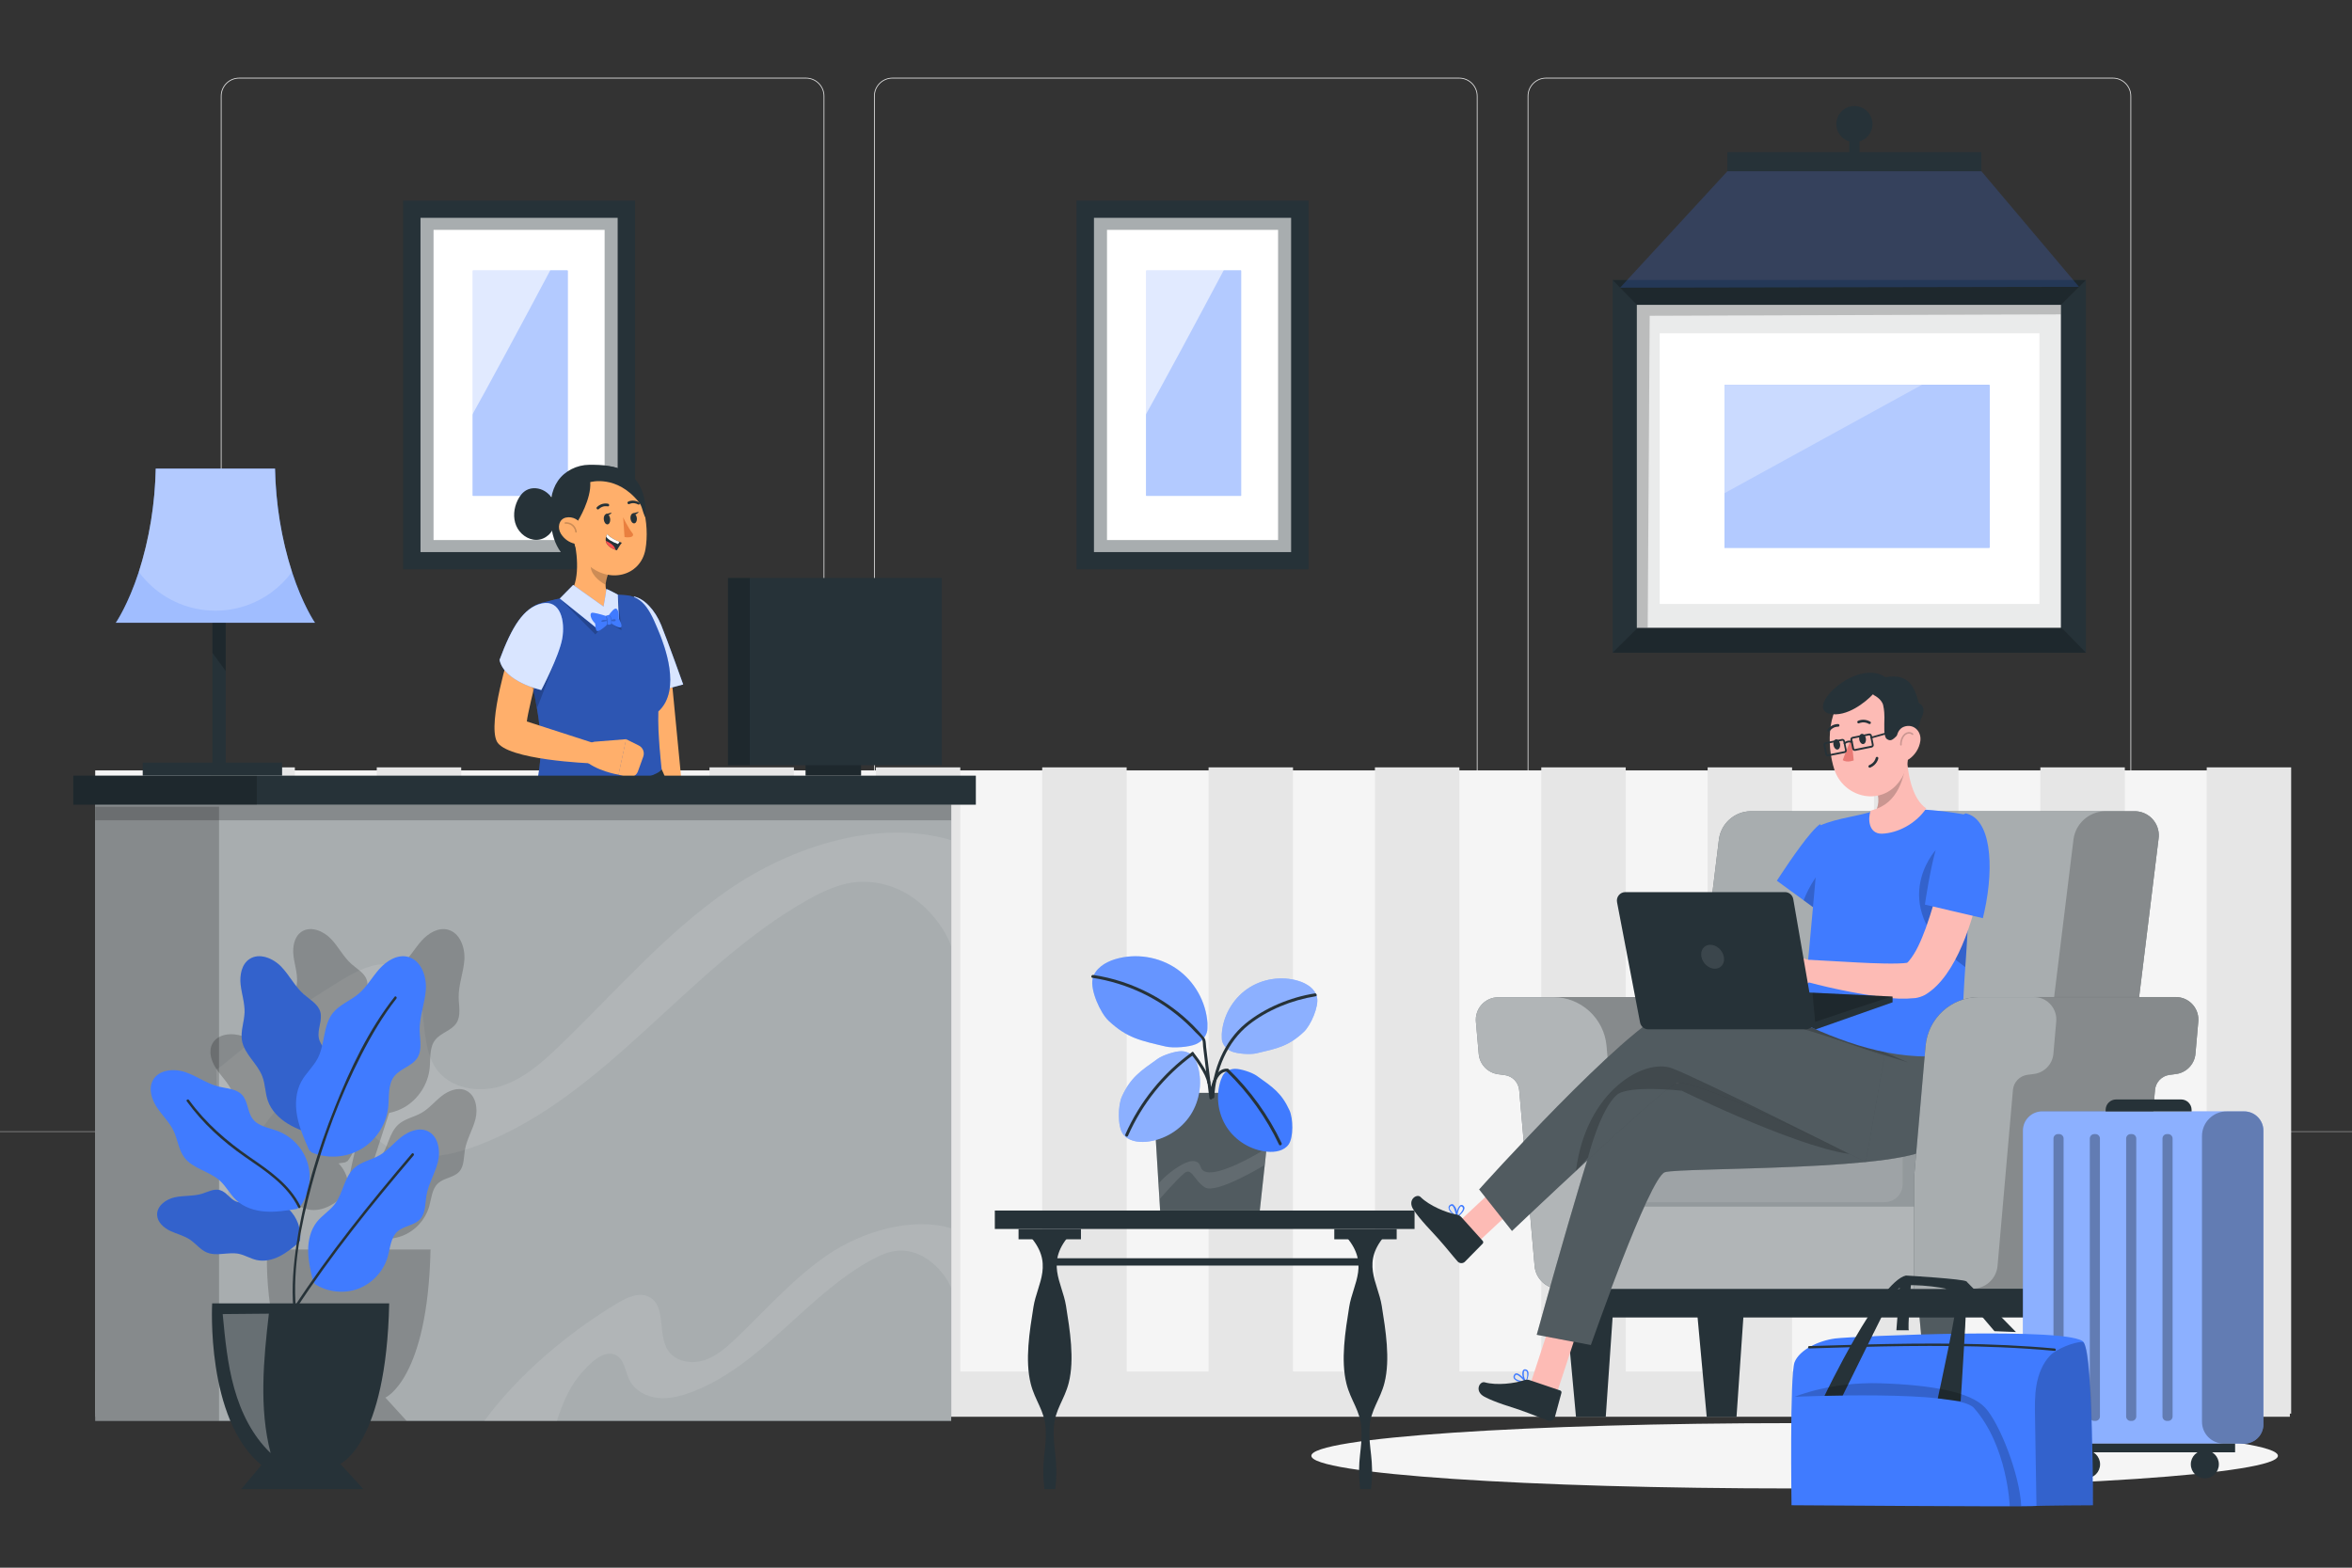 <?xml version="1.0" encoding="utf-8"?>
<!-- Generator: Adobe Illustrator 27.5.0, SVG Export Plug-In . SVG Version: 6.00 Build 0)  -->
<svg version="1.1" xmlns="http://www.w3.org/2000/svg" xmlns:xlink="http://www.w3.org/1999/xlink" x="0px" y="0px"
	 viewBox="0 0 750 500" style="enable-background:new 0 0 750 500;" xml:space="preserve">
<rect x="0" y="0" width="750" height="500" fill="#333333" stroke="none"/>
<g id="Background_complete">
	<g>
		<g>
			<g>
				<g>
					<g>
						<g>
							<path style="fill:#E0E0E0;" d="M673.734,299.783H492.988c-3.232,0-5.862-2.63-5.862-5.862V30.647
								c0-3.232,2.63-5.862,5.862-5.862h180.746c3.232,0,5.862,2.629,5.862,5.862v263.273
								C679.596,297.153,676.966,299.783,673.734,299.783z M492.988,25.035c-3.095,0-5.612,2.517-5.612,5.612v263.273
								c0,3.095,2.518,5.612,5.612,5.612h180.746c3.095,0,5.612-2.518,5.612-5.612V30.647c0-3.094-2.518-5.612-5.612-5.612H492.988z
								"/>
						</g>
					</g>
					<g>
						<g>
							<path style="fill:#E0E0E0;" d="M465.306,299.783H284.56c-3.232,0-5.862-2.63-5.862-5.862V30.647
								c0-3.232,2.629-5.862,5.862-5.862h180.747c3.232,0,5.862,2.629,5.862,5.862v263.273
								C471.168,297.153,468.538,299.783,465.306,299.783z M284.56,25.035c-3.094,0-5.612,2.517-5.612,5.612v263.273
								c0,3.095,2.518,5.612,5.612,5.612h180.747c3.095,0,5.612-2.518,5.612-5.612V30.647c0-3.094-2.518-5.612-5.612-5.612H284.56z"
								/>
						</g>
					</g>
				</g>
				<g>
					<g>
						<g>
							<path style="fill:#E0E0E0;" d="M257.012,299.783H76.266c-3.232,0-5.862-2.63-5.862-5.862V30.647
								c0-3.232,2.629-5.862,5.862-5.862h180.746c3.232,0,5.862,2.629,5.862,5.862v263.273
								C262.875,297.153,260.245,299.783,257.012,299.783z M76.266,25.035c-3.094,0-5.612,2.517-5.612,5.612v263.273
								c0,3.095,2.518,5.612,5.612,5.612h180.746c3.095,0,5.612-2.518,5.612-5.612V30.647c0-3.094-2.518-5.612-5.612-5.612H76.266z"
								/>
						</g>
					</g>
				</g>
			</g>
			<g>
				<g>
					<rect y="360.852" style="fill:#E0E0E0;" width="750" height="0.12"/>
				</g>
			</g>
		</g>
		<g>
			<rect x="653.626" y="390.228" style="fill:#EBEBEB;" width="55.729" height="0.421"/>
			<rect x="495.044" y="394.794" style="fill:#EBEBEB;" width="14.627" height="0.421"/>
			<rect x="40.645" y="377.431" style="fill:#EBEBEB;" width="72.674" height="0.421"/>
			<rect x="128.299" y="377.431" style="fill:#EBEBEB;" width="10.656" height="0.421"/>
			<rect x="173.586" y="384.535" style="fill:#EBEBEB;" width="157.613" height="0.421"/>
		</g>
	</g>
	<rect x="30.362" y="245.714" style="fill:#F5F5F5;" width="699.822" height="205.148"/>
	<rect x="67.093" y="244.746" style="fill:#E6E6E6;" width="26.929" height="206.116"/>
	<rect x="120.141" y="244.746" style="fill:#E6E6E6;" width="26.929" height="206.116"/>
	<rect x="173.19" y="244.746" style="fill:#E6E6E6;" width="26.929" height="206.116"/>
	<rect x="226.238" y="244.746" style="fill:#E6E6E6;" width="26.929" height="206.116"/>
	<rect x="279.287" y="244.746" style="fill:#E6E6E6;" width="26.929" height="206.116"/>
	<rect x="332.335" y="244.746" style="fill:#E6E6E6;" width="26.929" height="206.116"/>
	<rect x="385.384" y="244.746" style="fill:#E6E6E6;" width="26.929" height="206.116"/>
	<rect x="438.432" y="244.746" style="fill:#E6E6E6;" width="26.929" height="206.116"/>
	<rect x="491.481" y="244.746" style="fill:#E6E6E6;" width="26.929" height="206.116"/>
	<rect x="544.529" y="244.746" style="fill:#E6E6E6;" width="26.929" height="206.116"/>
	<rect x="597.578" y="244.746" style="fill:#E6E6E6;" width="26.929" height="206.116"/>
	<rect x="650.626" y="244.746" style="fill:#E6E6E6;" width="26.929" height="206.116"/>
	<rect x="703.674" y="244.746" style="fill:#E6E6E6;" width="26.929" height="206.116"/>
	<rect x="30.362" y="437.413" style="fill:#E6E6E6;" width="699.822" height="14.449"/>
</g>
<g id="Background_simple" style="display:none;">
	<g style="display:inline;">
		<path style="fill:#407BFF;" d="M363.873,72.056c-32.864,2.847-64.554,8.907-92.66,18.413
			c-33.127,11.204-66.974,28.659-56.977,51.49c18.456,42.149,106.995,42.917,89.317,71.257
			c-20.024,32.101-6.595,69.757,83.256,80.228c170.661,19.889,376.964-96.484,319.021-160.43
			C669.757,93.204,538.372,56.941,363.873,72.056z"/>
		<path style="opacity:0.9;fill:#FFFFFF;" d="M363.873,72.056c-32.864,2.847-64.554,8.907-92.66,18.413
			c-33.127,11.204-66.974,28.659-56.977,51.49c18.456,42.149,106.995,42.917,89.317,71.257
			c-20.024,32.101-6.595,69.757,83.256,80.228c170.661,19.889,376.964-96.484,319.021-160.43
			C669.757,93.204,538.372,56.941,363.873,72.056z"/>
	</g>
	<circle style="display:inline;fill:#407BFF;" cx="85.661" cy="75.474" r="36.244"/>
	<circle style="display:inline;opacity:0.9;fill:#FFFFFF;" cx="85.661" cy="75.474" r="36.244"/>
</g>
<g id="Shadow_2">
	<g>
		<g>
			<path style="fill:#F5F5F5;" d="M726.377,464.312c0,5.754-68.997,10.418-154.109,10.418s-154.109-4.664-154.109-10.418
				c0-5.754,68.997-10.418,154.109-10.418S726.377,458.559,726.377,464.312z"/>
		</g>
	</g>
</g>
<g id="Pictures">
	<g>
		<rect x="128.527" y="63.988" style="fill:#263238;" width="73.995" height="117.58"/>
		<rect x="134.091" y="69.471" style="opacity:0.6;fill:#FFFFFF;enable-background:new    ;" width="62.867" height="106.614"/>
		<rect x="138.247" y="73.313" style="fill:#FFFFFF;" width="54.556" height="98.93"/>
		<rect x="150.784" y="86.289" style="fill:#407BFF;" width="30.213" height="71.843"/>
		<rect x="150.784" y="86.289" style="opacity:0.6;fill:#FFFFFF;enable-background:new    ;" width="30.213" height="71.843"/>
		<path style="opacity:0.6;fill:#FFFFFF;enable-background:new    ;" d="M141.439,75.474c0,0-0.975,71.763,0.487,71.52
			c1.462-0.244,38.914-70.662,39.072-71.393L141.439,75.474z"/>
	</g>
	<g>
		<rect x="343.276" y="63.988" style="fill:#263238;" width="73.995" height="117.58"/>
		<rect x="348.84" y="69.471" style="opacity:0.6;fill:#FFFFFF;enable-background:new    ;" width="62.867" height="106.614"/>
		<rect x="352.996" y="73.313" style="fill:#FFFFFF;" width="54.556" height="98.93"/>
		<rect x="365.533" y="86.289" style="fill:#407BFF;" width="30.213" height="71.843"/>
		<rect x="365.533" y="86.289" style="opacity:0.6;fill:#FFFFFF;enable-background:new    ;" width="30.213" height="71.843"/>
		<path style="opacity:0.6;fill:#FFFFFF;enable-background:new    ;" d="M356.188,75.474c0,0-0.975,71.763,0.487,71.52
			c1.462-0.244,38.914-70.662,39.072-71.393L356.188,75.474z"/>
	</g>
	<g>
		<g>
			<rect x="514.237" y="89.31" style="fill:#263238;" width="150.911" height="118.853"/>
			<rect x="521.958" y="97.229" style="opacity:0.9;fill:#FFFFFF;enable-background:new    ;" width="135.216" height="103.014"/>
			<polygon style="opacity:0.2;" points="514.237,89.31 521.958,97.229 657.174,97.229 665.147,89.31 			"/>
			<polygon style="opacity:0.2;" points="665.147,208.163 657.426,200.243 522.21,200.243 514.237,208.163 			"/>
			<rect x="529.243" y="106.284" style="fill:#FFFFFF;" width="121.087" height="86.345"/>
			<rect x="549.902" y="122.778" style="fill:#407BFF;" width="84.492" height="51.916"/>
			<rect x="549.902" y="122.778" style="opacity:0.6;fill:#FFFFFF;enable-background:new    ;" width="84.492" height="51.916"/>
			<polygon style="opacity:0.2;" points="521.958,200.243 521.958,97.229 657.174,97.229 657.174,100.265 526.048,100.716 
				525.414,200.187 			"/>
		</g>
		<path style="opacity:0.3;fill:#FFFFFF;enable-background:new    ;" d="M634.394,110.9l-93.284,51.223
			c-3.458,1.899-7.686-0.603-7.686-4.548v-41.486c0-2.866,2.323-5.189,5.189-5.189H634.394L634.394,110.9z"/>
	</g>
</g>
<g id="Lamp">
	<rect x="550.833" y="48.521" style="fill:#263238;" width="80.987" height="6.089"/>
	<rect x="589.692" y="39.12" style="fill:#263238;" width="3.269" height="12.446"/>
	<path style="fill:#263238;" d="M597.09,39.579c0,3.183-2.58,5.763-5.763,5.763c-3.183,0-5.763-2.58-5.763-5.763
		s2.58-5.763,5.763-5.763C594.51,33.816,597.09,36.396,597.09,39.579z"/>
	<polygon style="opacity:0.2;fill:#407BFF;enable-background:new    ;" points="550.833,54.61 516.619,91.753 662.955,91.488 
		631.82,54.61 	"/>
</g>
<g id="Table">
	<g>
		<g>
			<polygon style="fill:#263238;" points="401.72,386.089 369.936,386.089 367.646,348.567 405.818,348.567 			"/>
			<polygon style="opacity:0.2;fill:#FFFFFF;enable-background:new    ;" points="401.72,386.089 369.936,386.089 367.646,348.567 
				405.818,348.567 			"/>
			<path style="opacity:0.1;fill:#FFFFFF;enable-background:new    ;" d="M369.717,377.354c-0.343-0.474,11.278-11.31,13.159-5.156
				c1.881,6.154,21.341-6.154,21.341-6.154l-1.153,5.655c0,0-15.3,9.314-18.882,6.986c-3.583-2.328-4.138-6.577-6.65-4.415
				c-2.512,2.162-7.814,8.225-7.814,8.225V377.354z"/>
			<g>
				<path style="fill:#407BFF;" d="M381.696,339.223c1.816,5.394,1.035,11.6-2.063,16.375c-3.098,4.775-8.446,8.019-14.112,8.559
					c-2.749,0.262-5.896-0.279-7.475-2.545c-1.735-2.488-1.559-9.111-0.296-11.869c2.811-6.137,5.892-8.104,11.388-12.023
					c1.654-1.18,5.591-2.481,7.622-2.451c2.031,0.03,3.857,1.234,4.433,2.75L381.696,339.223z"/>
			</g>
			<g style="opacity:0.4;enable-background:new    ;">
				<path style="fill:#FFFFFF;" d="M381.696,339.223c1.816,5.394,1.035,11.6-2.063,16.375c-3.098,4.775-8.446,8.019-14.112,8.559
					c-2.749,0.262-5.896-0.279-7.475-2.545c-1.735-2.488-1.559-9.111-0.296-11.869c2.811-6.137,5.892-8.104,11.388-12.023
					c1.654-1.18,5.591-2.481,7.622-2.451c2.031,0.03,3.857,1.234,4.433,2.75L381.696,339.223z"/>
			</g>
			<g>
				<path style="fill:#407BFF;" d="M389.278,344.503c-1.663,4.938-0.947,10.618,1.888,14.989c2.835,4.371,7.731,7.34,12.917,7.834
					c2.517,0.24,5.397-0.256,6.842-2.329c1.588-2.278,1.427-8.34,0.271-10.864c-2.573-5.617-5.393-7.417-10.423-11.004
					c-1.514-1.08-5.118-2.271-6.977-2.244c-1.859,0.027-3.53,1.129-4.058,2.517L389.278,344.503z"/>
			</g>
			<g>
				<path style="fill:#407BFF;" d="M389.6,329.796c0.362-5.68,3.435-11.128,8.111-14.374c4.675-3.246,10.854-4.223,16.302-2.577
					c2.644,0.799,5.351,2.491,5.955,5.186c0.663,2.96-2.008,9.023-4.221,11.097c-4.926,4.615-8.522,5.269-15.092,6.815
					c-1.978,0.465-6.114,0.179-7.983-0.618c-1.869-0.797-3.102-2.602-3.061-4.224L389.6,329.796z"/>
			</g>
			<g style="opacity:0.4;enable-background:new    ;">
				<path style="fill:#FFFFFF;" d="M389.6,329.796c0.362-5.68,3.435-11.128,8.111-14.374c4.675-3.246,10.854-4.223,16.302-2.577
					c2.644,0.799,5.351,2.491,5.955,5.186c0.663,2.96-2.008,9.023-4.221,11.097c-4.926,4.615-8.522,5.269-15.092,6.815
					c-1.978,0.465-6.114,0.179-7.983-0.618c-1.869-0.797-3.102-2.602-3.061-4.224L389.6,329.796z"/>
			</g>
			<g>
				<path style="fill:#407BFF;" d="M385.035,326.369c-0.436-6.85-4.143-13.419-9.78-17.334c-5.638-3.915-13.088-5.093-19.659-3.108
					c-3.188,0.963-6.453,3.004-7.181,6.254c-0.799,3.569,2.421,10.88,5.09,13.381c5.94,5.565,10.277,6.354,18.2,8.218
					c2.385,0.561,7.373,0.216,9.627-0.745c2.254-0.961,3.741-3.138,3.692-5.094L385.035,326.369z"/>
			</g>
			<g style="opacity:0.2;enable-background:new    ;">
				<path style="fill:#FFFFFF;" d="M385.035,326.369c-0.436-6.85-4.143-13.419-9.78-17.334c-5.638-3.915-13.088-5.093-19.659-3.108
					c-3.188,0.963-6.453,3.004-7.181,6.254c-0.799,3.569,2.421,10.88,5.09,13.381c5.94,5.565,10.277,6.354,18.2,8.218
					c2.385,0.561,7.373,0.216,9.627-0.745c2.254-0.961,3.741-3.138,3.692-5.094L385.035,326.369z"/>
			</g>
			<path style="fill:#263238;" d="M359.678,362.283c4.529-10.283,11.738-19.245,20.845-25.834c0.491-0.355,0.017-1.181-0.48-0.821
				c-9.238,6.684-16.588,15.736-21.186,26.175C358.613,362.358,359.432,362.843,359.678,362.283L359.678,362.283z"/>
			<path style="fill:#263238;" d="M379.947,336.375c1.064,1.332,2.034,2.749,2.916,4.208c0.901,1.491,1.828,3.11,2.147,4.844
				c0.111,0.601,1.027,0.346,0.917-0.253c-0.333-1.808-1.304-3.516-2.243-5.071c-0.924-1.53-1.95-3.004-3.065-4.4
				C380.238,335.225,379.569,335.901,379.947,336.375L379.947,336.375z"/>
			<path style="fill:#263238;" d="M391.227,341.838c6.884,6.688,12.511,14.554,16.626,23.225c0.262,0.552,1.082,0.07,0.821-0.48
				c-4.147-8.738-9.838-16.677-16.775-23.417C391.46,340.739,390.787,341.411,391.227,341.838L391.227,341.838z"/>
			<path style="fill:#263238;" d="M387.207,349.888c0.404-8.554,4.151-17.606,10.974-23.028c5.962-4.738,13.84-7.928,21.339-9.102
				c0.603-0.094,0.347-1.011-0.253-0.917c-7.77,1.216-15.994,4.6-22.088,9.613c-6.806,5.598-10.515,14.785-10.923,23.434
				C386.228,350.499,387.179,350.498,387.207,349.888L387.207,349.888z"/>
			<path style="fill:#263238;" d="M348.337,311.869c11.189,1.686,21.764,6.762,30.034,14.498c0.977,0.914,1.921,1.861,2.829,2.843
				c0.61,0.66,1.814,1.638,2.167,2.378c0.268,0.563,0.193,1.581,0.268,2.191c0.383,3.134,0.766,6.268,1.149,9.402
				c0.286,2.343,0.572,4.685,0.859,7.028c0.073,0.594,0.923,0.628,0.951,0c0.114-2.612,1.257-8.621,4.817-8.423
				c0.611,0.034,0.609-0.917,0-0.951c-4.238-0.236-5.63,6.217-5.768,9.374c0.317,0,0.634,0,0.951,0
				c-0.66-5.405-1.321-10.81-1.981-16.215c-0.093-0.76-0.069-1.671-0.294-2.406c-0.143-0.47-0.461-0.785-0.786-1.171
				c-0.97-1.15-1.987-2.261-3.048-3.327c-4.038-4.056-8.703-7.494-13.761-10.169c-5.663-2.995-11.798-5.016-18.132-5.97
				C347.991,310.862,347.733,311.778,348.337,311.869L348.337,311.869z"/>
		</g>
		<g>
			<g>
				<rect x="317.228" y="386.089" style="fill:#263238;" width="133.843" height="5.878"/>
				<rect x="324.792" y="391.967" style="fill:#263238;" width="19.897" height="3.293"/>
				<g>
					<path style="fill:#263238;" d="M340.806,441.009c1.884-7.513,0.343-16.846-0.875-24.496c-1.218-7.65-6.895-13.966,1.649-23.141
						l-13.679,0.303c8.544,9.176,2.867,15.492,1.649,23.142c-1.218,7.65-2.759,16.982-0.875,24.496
						c1.366,5.446,4.424,8.581,4.762,14.185c0.419,6.936-1.513,9.935-0.388,19.434h3.452c1.125-9.498-0.876-12.801-0.457-19.737
						C336.382,449.59,339.44,446.456,340.806,441.009z"/>
				</g>
				<rect x="425.474" y="391.967" style="fill:#263238;" width="19.897" height="3.293"/>
				<g>
					<path style="fill:#263238;" d="M441.488,441.009c1.884-7.513,0.343-16.846-0.875-24.496c-1.218-7.65-6.895-13.966,1.649-23.141
						l-13.679,0.303c8.544,9.176,2.867,15.492,1.649,23.142c-1.218,7.65-2.759,16.982-0.875,24.496
						c1.366,5.446,4.424,8.581,4.762,14.185c0.419,6.936-1.513,9.935-0.388,19.434h3.452c1.125-9.498-0.876-12.801-0.457-19.737
						C437.064,449.59,440.122,446.456,441.488,441.009z"/>
				</g>
			</g>
			<rect x="336.127" y="401.307" style="fill:#263238;" width="98.695" height="2.335"/>
		</g>
	</g>
</g>
<g id="Character_2_00000043447351139952595650000016784270528986786741_">
	<g>
		<g>
			<path style="fill:#263238;" d="M680.5,258.735H558.133c-5.055,0.122-9.28,3.88-9.991,8.886l-14.218,116.044h140.128
				l14.252-116.044c0.656-4.202-2.22-8.141-6.422-8.796C681.424,258.753,680.962,258.723,680.5,258.735z"/>
			<path style="opacity:0.6;fill:#FFFFFF;enable-background:new    ;" d="M680.5,258.735H558.133
				c-5.055,0.122-9.28,3.88-9.991,8.886l-14.218,116.044h140.128l14.252-116.044c0.656-4.202-2.22-8.141-6.422-8.796
				C681.424,258.753,680.962,258.723,680.5,258.735z"/>
			<path style="opacity:0.2;enable-background:new    ;" d="M646.949,383.665h27.103l14.252-116.044
				c0.656-4.202-2.22-8.141-6.422-8.796c-0.457-0.071-0.919-0.101-1.382-0.09h-9.308c-5.055,0.122-9.28,3.88-9.991,8.886
				L646.949,383.665z"/>
		</g>
		<g>
			<polygon style="fill:#263238;" points="666.202,451.929 656.701,451.929 652.816,409.708 669.107,409.708 			"/>
			<polygon style="fill:#263238;" points="624.505,451.929 615.004,451.929 611.131,409.708 627.41,409.708 			"/>
			<polygon style="fill:#263238;" points="553.735,451.929 544.234,451.929 540.36,409.708 556.64,409.708 			"/>
			<polygon style="fill:#263238;" points="512.039,451.929 502.549,451.929 498.664,409.708 514.944,409.708 			"/>
			<polygon style="opacity:0.2;fill:#FFFFFF;enable-background:new    ;" points="624.505,451.929 615.004,451.929 611.131,409.708 
				627.41,409.708 			"/>
			<path style="fill:#263238;" d="M673.174,407.885l-0.866,10.914c-0.06,0.796-0.728,1.41-1.526,1.401H497.707
				c-0.796,0.003-1.461-0.607-1.527-1.401l-0.854-10.914H673.174z"/>
		</g>
		<g>
			<path style="fill:#263238;" d="M620.507,378.082h-64.857l-3.896-44.431c-0.778-8.811-8.152-15.572-16.998-15.585h-56.963
				c-3.964-0.003-7.179,3.209-7.182,7.173c0,0.211,0.009,0.421,0.027,0.631l0.9,10.253c0.285,3.364,2.883,6.07,6.232,6.494
				l2.028,0.262c2.496,0.318,4.432,2.335,4.648,4.842l4.91,56.12c0.381,4.082,3.795,7.211,7.895,7.234h123.255V378.082z"/>
			<path style="opacity:0.6;fill:#FFFFFF;enable-background:new    ;" d="M620.507,378.082h-64.857l-3.896-44.431
				c-0.778-8.811-8.152-15.572-16.998-15.585h-56.963c-3.964-0.003-7.179,3.209-7.182,7.173c0,0.211,0.009,0.421,0.027,0.631
				l0.9,10.253c0.285,3.364,2.883,6.07,6.232,6.494l2.028,0.262c2.496,0.318,4.432,2.335,4.648,4.842l4.91,56.12
				c0.381,4.082,3.795,7.211,7.895,7.234h123.255V378.082z"/>
			<path style="opacity:0.2;enable-background:new    ;" d="M512.278,333.595c-0.778-8.811-8.152-15.572-16.998-15.585h39.429
				c8.846,0.013,16.219,6.774,16.998,15.585l3.896,44.431H516.22L512.278,333.595z"/>
			<path style="opacity:0.1;fill:#FFFFFF;enable-background:new    ;" d="M620.507,378.082H516.22l-3.896-44.431
				c-0.778-8.811-8.152-15.572-16.998-15.585h-17.51c-3.964-0.003-7.179,3.209-7.182,7.173c0,0.211,0.009,0.421,0.027,0.631
				l0.9,10.253c0.285,3.364,2.883,6.07,6.232,6.494l2.028,0.262c2.496,0.318,4.432,2.335,4.648,4.842l4.91,56.12
				c0.381,4.082,3.795,7.211,7.895,7.234h123.233V378.082z"/>
			<path style="fill:#263238;" d="M635.397,384.702h-121.08c-3.158,0-5.719-2.561-5.719-5.719v-18.627
				c0-3.159,2.561-5.719,5.719-5.719h121.08c3.159,0,5.719,2.561,5.719,5.719v18.627
				C641.116,382.141,638.555,384.702,635.397,384.702z"/>
			<path style="opacity:0.5;fill:#FFFFFF;enable-background:new    ;" d="M508.598,360.356v18.638c0,3.146,2.55,5.696,5.696,5.696
				h121.102c3.146,0,5.696-2.55,5.696-5.696v-18.638c0-3.146-2.55-5.696-5.696-5.696h-121.08c-3.146-0.013-5.706,2.528-5.719,5.674
				C508.598,360.341,508.598,360.348,508.598,360.356z"/>
			<path style="opacity:0.1;fill:#FFFFFF;enable-background:new    ;" d="M508.598,360.356v18.638
				c-0.002,1.714,0.768,3.337,2.096,4.42h90.32c3.146,0,5.696-2.55,5.696-5.696v-18.65c0-1.721-0.779-3.351-2.119-4.432h-90.274
				c-3.146-0.013-5.706,2.528-5.719,5.673C508.598,360.325,508.598,360.341,508.598,360.356z"/>
			<polygon style="opacity:0.4;enable-background:new    ;" points="612.76,322.806 627.24,324.617 626.681,329.004 
				611.245,327.181 			"/>
		</g>
		<path style="fill:#407BFF;" d="M486.795,441.016c0,0-0.114-0.091-0.114-0.102l-0.125-0.103l0,0l0.137,0.091
			c0-0.137,1.139-2.484,0.558-3.6c-0.145-0.29-0.42-0.494-0.741-0.547c-0.352-0.106-0.73,0.045-0.911,0.365
			c-0.252,0.743-0.228,1.552,0.068,2.278c-0.672-0.706-1.504-1.413-2.153-1.378c-0.274,0.012-0.521,0.168-0.649,0.41
			c-0.274,0.343-0.328,0.812-0.137,1.208c0.357,0.497,0.884,0.846,1.481,0.98c0.775,0.237,1.573,0.39,2.381,0.456
			c0.021,0.012,0.047,0.012,0.068,0c0,0,0,0,0.057,0C486.748,441.065,486.776,441.044,486.795,441.016z M485.975,437.382
			c0-0.114,0.171-0.228,0.478-0.16h0.091c0.165,0.054,0.301,0.174,0.376,0.33c0.19,0.969,0.071,1.974-0.342,2.871l-0.137-0.171
			C485.953,439.38,485.788,438.364,485.975,437.382z M483.104,439.455c-0.099-0.259-0.06-0.55,0.103-0.775
			c0.066-0.116,0.186-0.193,0.319-0.205c0.638,0,1.834,1.139,2.62,2.165C484.505,440.424,483.377,440.002,483.104,439.455z"/>
		<polygon style="fill:#FDBBB5;" points="495.886,446.017 487.991,441.46 494.28,422.287 502.175,426.855 		"/>
		<path style="fill:#263238;" d="M487.775,440.184l9.695,3.281c0.338,0.098,0.533,0.452,0.435,0.79
			c-0.001,0.002-0.001,0.005-0.002,0.007l0,0l-2.119,7.838c-0.286,0.834-1.189,1.285-2.028,1.014
			c-3.361-1.196-4.91-1.937-9.114-3.418c-2.62-0.9-7.872-2.404-11.256-4.193c-3.384-1.789-1.538-5.081,0.057-4.625
			c3.771,1.071,9.638,0.376,12.714-0.718C486.685,439.997,487.252,440.005,487.775,440.184z"/>
		<g>
			<polygon style="fill:#FDBBB5;" points="470.19,397.202 465.519,389.364 479.68,376.137 484.339,383.964 			"/>
			<path style="fill:#407BFF;" d="M464.699,388.395c0,0-0.057-0.137,0-0.148l-0.068-0.148l0,0l0.08,0.137
				c0.103-0.08,2.187-1.606,2.279-2.871c0.007-0.32-0.132-0.625-0.376-0.832c-0.258-0.263-0.663-0.315-0.98-0.125
				c-0.585,0.527-0.961,1.247-1.059,2.028c-0.113-0.878-0.538-1.687-1.196-2.279c-0.241-0.132-0.533-0.132-0.775,0
				c-0.407,0.166-0.682,0.552-0.706,0.991c0.066,0.606,0.354,1.166,0.809,1.572c0.557,0.59,1.18,1.114,1.857,1.561
				c-0.01,0.022-0.01,0.047,0,0.068c0,0,0,0,0.068,0C464.649,388.371,464.672,388.386,464.699,388.395z M465.747,384.818
				c0.103-0.068,0.273-0.114,0.501,0.091l0.08,0.068c0.112,0.129,0.17,0.297,0.16,0.467c0,0.752-1.048,1.777-1.709,2.347v-0.216
				C464.772,386.572,465.114,385.597,465.747,384.818z M462.238,385.24c0.034-0.273,0.206-0.51,0.456-0.626
				c0.122-0.063,0.266-0.063,0.387,0c0.57,0.296,1.014,1.925,1.23,3.167C463.001,386.766,462.215,385.843,462.238,385.24z"/>
			<path style="fill:#263238;" d="M465.952,388.145l6.836,7.599c0.249,0.253,0.249,0.659,0,0.911l0,0l-5.696,5.799
				c-0.659,0.598-1.676,0.552-2.279-0.103c-2.347-2.689-3.338-4.09-6.334-7.451c-1.846-2.051-5.696-5.947-7.77-9.114
				c-2.073-3.167,1.139-5.184,2.279-4.01c2.78,2.78,8.237,5.024,11.392,5.582C464.98,387.427,465.537,387.706,465.952,388.145z"/>
			<path style="fill:#407BFF;" d="M566.599,280.895l8.533,6.243l6.368,4.671l0.923-1.139l2.347-2.905l4.557-5.56l-8.92-19.367
				c-3.087,2.051-9.763,11.917-12.532,16.12C567.067,280.154,566.599,280.895,566.599,280.895z"/>
			<path style="opacity:0.2;enable-background:new    ;" d="M575.133,287.138l6.368,4.671l3.27-4.044
				c-0.763-6.448-1.561-13.033-1.561-13.033C579.698,278.272,576.949,282.494,575.133,287.138z"/>
			<path style="fill:#263238;" d="M490.03,425.716c0,0,18.923-68.537,22.056-72.479c5.081-6.437,54.069-13.238,54.069-13.238
				l12.817-22.159l46.276,6.482c0,0-3.418,32.548-9.114,40.933c-5.696,8.385-80.26,6.984-85.216,8.613
				c-4.956,1.629-23.708,55.128-23.708,55.128L490.03,425.716z"/>
			<path style="opacity:0.2;fill:#FFFFFF;enable-background:new    ;" d="M490.03,425.704l17.26,3.281
				c0,0,18.741-53.488,23.708-55.117c4.967-1.629,79.554-0.228,85.216-8.613c5.662-8.385,9.114-40.933,9.114-40.933l-46.276-6.482
				l-3.782,6.551l-2.119,3.657l-6.995,11.951c0,0-48.988,6.835-54.114,13.238C508.953,357.167,490.03,425.704,490.03,425.704z"/>
			<polygon style="opacity:0.2;enable-background:new    ;" points="575.269,324.391 573.116,328.037 608.43,338.843 			"/>
			<path style="fill:#263238;" d="M600.914,336.923c0,0-53.727-20.586-68.355-14.879c-14.628,5.708-60.882,57.316-60.882,57.316
				l10.458,13.238c0,0,46.846-44.51,52.326-47.051s60.494,25.064,60.494,25.064L600.914,336.923z"/>
			<path style="opacity:0.2;fill:#FFFFFF;enable-background:new    ;" d="M600.914,336.923c0,0-53.727-20.586-68.355-14.879
				c-14.628,5.708-60.882,57.316-60.882,57.316l10.458,13.238c0,0,46.846-44.51,52.326-47.051s60.494,25.064,60.494,25.064
				L600.914,336.923z"/>
			<path style="opacity:0.2;enable-background:new    ;" d="M589.692,368.047c0,0-47.849-24.095-56.564-27.342
				c-8.715-3.247-27.342,7.098-30.589,32.685l3.839-4.193c0,0,3.819-15.353,9.207-20.002c3.725-3.214,20.687-1.325,20.687-1.325
				C532.242,345.876,571.31,365.437,589.692,368.047z"/>
			<path style="fill:#407BFF;" d="M574.557,326.306c15.43,7.145,31.96,12.886,50.771,9.818c0,0,0.615-17.578,1.333-27.319l0,0
				c0.456-6.22,0.911-13.512,1.139-20.734c0.365-10.937,0.251-21.703-1.037-28.242c-9.139-1.646-19.028-2.337-28.276-1.492
				c-5.812,2.094-12.202,2.398-18.148,4.956C580.339,263.292,577.964,293.86,574.557,326.306z"/>
			<path style="fill:#FDBBB5;" d="M576.557,306.163l-8.715-2.894l1.344,11.552c0,0,7.975,0.809,8.829-3.418L576.557,306.163z"/>
			<polygon style="fill:#FDBBB5;" points="560.732,305.787 562.293,315.277 569.186,314.821 567.841,303.258 			"/>
			<path style="opacity:0.2;enable-background:new    ;" d="M626.661,308.441c0.456-6.22,0.911-13.512,1.139-20.734
				c-4.113-7.588-10.565-16.569-10.565-16.569S600.469,289.45,626.661,308.441z"/>
			<path style="fill:#FDBBB5;" d="M631.56,282.239c-2.37,10.925-7.553,29.074-17.727,35.078c-0.944,0.49-1.959,0.828-3.008,1.002
				c-3.515,0.35-7.061,0.247-10.549-0.308c-9.175-1.24-18.249-3.143-27.148-5.696l1.139-6.334l18,0.991
				c4.751,0.262,13.044,0.592,16.063,0.08l-0.365,0.194c0.159-0.148,0.49-0.444,0.638-0.615c2.541-2.996,4.01-6.756,5.491-10.641
				c1.896-5.358,3.497-10.815,4.796-16.348L631.56,282.239z"/>
			<path style="fill:#407BFF;" d="M613.81,288.516l18.479,4.329l0.513-2.21c3.224-14.81,1.971-29.621-6.027-31.227
				c0,0-5.582,2.803-8.077,7.678c-1.948,3.76-3.817,14.571-4.557,19.231C613.935,287.673,613.81,288.516,613.81,288.516z"/>
			<path style="fill:#FDBBB5;" d="M608,236.361L608,236.361c0,1.219,0,2.62,0,4.124l0,0c0.262,6.744,1.876,14.405,6.24,17.356
				c-3.357,4.92-9.059,7.862-14.128,8.06c-4.367,0.077-4.516-4.954-3.593-7.335c2.106-0.707,1.969-0.64,1.969-0.64
				c1.139-2.711,0.216-5.935-1.139-8.966L608,236.361z"/>
			<path style="opacity:0.2;enable-background:new    ;" d="M608,236.361L608,236.361c0.077,1.374,0.077,2.75,0,4.124l0,0
				c-0.262,5.469-1.903,14.662-9.558,17.442c1.139-2.711,0.217-5.935-1.139-8.966L608,236.361z"/>
			<g>
				<g>
					<g>
						<path style="fill:#FDBBB5;" d="M608.474,230.826c-0.221-8.885-9.466-14.813-17.69-10.611
							c-8.348,4.265-8.421,17.489-5.837,25.266c2.871,8.641,14.131,11.746,20.256,4.342
							C609.276,244.901,608.695,239.711,608.474,230.826L608.474,230.826z"/>
					</g>
				</g>
				<path style="fill:#263238;" d="M601.23,215.993c7.583-1.357,9.296,3.253,10.641,8.236c1.725,0.901,2.044,2.623,0.511,5.412
					c-0.035,0.339-0.101,0.694-0.204,1.069c-0.506,1.855-2.502,6.172-4.266,9.825c0.105-0.476,0.181-0.982,0.234-1.529
					c0.176-1.827,0.33-4.346,0.391-7.352c-0.675,0.19-1.119,0.499-1.506,0.846c-2.82,2.532-3.602,4.442-5.366,3.196
					c-1.071-0.758-0.795-4.092-0.762-6.879c0.001-0.728-0.042-2.363-0.4-3.886c-0.478-2.037-2.929-3.195-2.929-3.195
					s-0.154-0.115-0.329-0.301c-2.337,2.486-8.367,7.388-13.794,6.214C575.342,225.896,592.044,209.738,601.23,215.993z"/>
				<path style="fill:#FDBBB5;" d="M612.35,236.359c-0.358,2.454-1.822,4.504-3.483,5.683c-2.499,1.774-3.977-1.031-4.171-3.934
					c-0.175-2.613,0.083-5.87,3.018-6.491C610.606,231.005,612.759,233.554,612.35,236.359z"/>
				<path style="fill:#263238;" d="M594.984,235.519c0.141,0.897-0.221,1.694-0.809,1.781c-0.588,0.087-1.179-0.57-1.321-1.467
					c-0.141-0.897,0.221-1.694,0.809-1.781C594.251,233.966,594.842,234.622,594.984,235.519z"/>
				<path style="fill:#263238;" d="M586.765,237.273c0.142,0.897-0.221,1.694-0.808,1.781c-0.588,0.087-1.18-0.57-1.321-1.467
					c-0.142-0.897,0.221-1.694,0.809-1.781C586.032,235.719,586.623,236.376,586.765,237.273z"/>
				<path style="fill:#E97A75;" d="M590.373,235.588c0,0-2.137,4.904-2.761,6.862c1.426,0.931,3.495,0.072,3.495,0.072
					L590.373,235.588z"/>
				<path style="fill:#263238;" d="M596.375,230.867c-0.127,0.077-0.291,0.085-0.431,0.007c-1.626-0.901-2.939-0.278-3.076-0.209
					c-0.208,0.108-0.466,0.028-0.577-0.178c-0.11-0.207-0.03-0.463,0.177-0.571c0.073-0.038,1.824-0.924,3.889,0.221
					c0.206,0.114,0.281,0.372,0.167,0.576C596.487,230.779,596.435,230.831,596.375,230.867z"/>
				<path style="fill:#263238;" d="M595.799,244.382c0.018-0.147,0.112-0.281,0.26-0.344c1.712-0.726,2.029-2.145,2.059-2.294
					c0.043-0.231,0.265-0.385,0.496-0.344c0.231,0.041,0.383,0.261,0.341,0.491c-0.015,0.082-0.395,2.006-2.569,2.928
					c-0.217,0.092-0.466-0.008-0.556-0.223C595.799,244.525,595.791,244.452,595.799,244.382z"/>
				<path style="opacity:0.2;" d="M606.159,237.799c-0.133,0-0.244-0.105-0.25-0.239c-0.037-0.84,0.148-1.68,0.536-2.429
					c0.262-0.507,0.734-1.178,1.496-1.498c0.754-0.315,1.626-0.162,2.12,0.371c0.095,0.101,0.089,0.259-0.013,0.354
					c-0.1,0.095-0.259,0.088-0.352-0.013c-0.352-0.377-1.008-0.481-1.562-0.251c-0.623,0.262-1.021,0.834-1.246,1.267
					c-0.347,0.672-0.513,1.425-0.479,2.177c0.006,0.138-0.101,0.255-0.239,0.261C606.166,237.799,606.163,237.799,606.159,237.799z"
					/>
				<path style="fill:#263238;" d="M583.051,233.378c-0.081-0.004-0.161-0.032-0.231-0.085c-0.189-0.141-0.23-0.408-0.091-0.596
					c1.393-1.885,3.343-1.762,3.431-1.768c0.234,0.016,0.413,0.218,0.4,0.453c-0.013,0.234-0.212,0.41-0.444,0.397
					c-0.081-0.008-1.584-0.083-2.703,1.429C583.327,233.327,583.188,233.385,583.051,233.378z"/>
			</g>
			<g>
				<path style="fill:#263238;" d="M591.427,239.499c-0.155,0-0.306-0.048-0.433-0.137c-0.183-0.115-0.311-0.3-0.353-0.513
					l-0.581-2.882c-0.084-0.437,0.202-0.859,0.638-0.946l5.252-1.059c0.431-0.09,0.854,0.186,0.944,0.618
					c0.001,0.003,0.001,0.006,0.002,0.009l0.581,2.894c0.043,0.208,0.002,0.425-0.114,0.604c-0.124,0.172-0.306,0.294-0.513,0.342
					l-5.263,1.059h-0.159V239.499z M591.53,239.202 M596.087,234.52L596.087,234.52l-5.263,1.06
					c-0.124,0.028-0.204,0.148-0.182,0.273l0.592,2.894c0.015,0.057,0.047,0.109,0.091,0.148c0.059,0.023,0.124,0.023,0.182,0
					l5.252-1.06c0.061-0.012,0.115-0.049,0.148-0.102c0.021-0.055,0.021-0.116,0-0.171l-0.581-2.894
					c-0.037-0.086-0.123-0.14-0.216-0.137L596.087,234.52z"/>
				<path style="fill:#263238;" d="M582.837,241.23c-0.384,0.001-0.715-0.272-0.786-0.649l-0.581-2.882
					c-0.09-0.431,0.186-0.854,0.617-0.944c0.003-0.001,0.006-0.001,0.009-0.002l5.252-1.06c0.431-0.09,0.854,0.186,0.944,0.618
					c0.001,0.003,0.001,0.006,0.002,0.009l0.581,2.894c0.09,0.431-0.186,0.854-0.617,0.944c-0.003,0.001-0.006,0.001-0.009,0.002
					l-5.252,1.048l0,0L582.837,241.23z M587.497,236.24L587.497,236.24l-5.252,1.059c-0.124,0.028-0.204,0.148-0.182,0.273
					l0.581,2.882c0.022,0.124,0.141,0.206,0.265,0.184c0.003-0.001,0.006-0.001,0.009-0.002l5.252-1.048
					c0.124-0.028,0.204-0.148,0.182-0.273l-0.581-2.894c-0.023-0.122-0.14-0.203-0.262-0.182L587.497,236.24z"/>
				<path style="fill:#263238;" d="M588.169,237.402c-0.073,0.001-0.143-0.027-0.194-0.08c-0.109-0.111-0.109-0.288,0-0.399
					c0.698-0.684,1.731-0.898,2.643-0.547c0.147,0.057,0.219,0.222,0.162,0.369c-0.001,0.002-0.002,0.005-0.003,0.007
					c-0.051,0.142-0.207,0.216-0.349,0.165c-0.005-0.002-0.01-0.004-0.015-0.006c-0.693-0.27-1.479-0.115-2.016,0.399
					C588.339,237.374,588.255,237.408,588.169,237.402z"/>
				<path style="fill:#263238;" d="M596.683,235.545c-0.108-0.003-0.2-0.097-0.222-0.228c-0.029-0.153,0.049-0.306,0.174-0.341
					c0.001,0,0.001,0,0.002-0.001l8.057-2.279c0.124-0.035,0.248,0.061,0.277,0.214c0,0.001,0,0.002,0,0.002
					c0.029,0.153-0.049,0.306-0.173,0.341c-0.001,0-0.001,0-0.002,0l-8.057,2.279L596.683,235.545z"/>
			</g>
			<polygon style="fill:#263238;" points="603.499,319.678 579.017,328.304 549.94,315.277 603.499,317.84 			"/>
			<path style="fill:#263238;" d="M575.811,328.304H525.63c-1.295,0-2.408-0.92-2.651-2.192l-7.344-38.375
				c-0.318-1.664,0.957-3.206,2.651-3.206h50.886c1.313,0,2.436,0.945,2.659,2.239l6.64,38.375
				C578.756,326.795,577.486,328.304,575.811,328.304z"/>
			<path style="opacity:0.2;enable-background:new    ;" d="M603.499,317.84c-0.617-0.03-24.677,8.065-24.677,8.065l-0.858-9.287
				L603.499,317.84z"/>
		</g>
		<g>
			<path style="fill:#263238;" d="M610.356,375.565l3.668-41.97c0.778-8.811,8.152-15.572,16.998-15.585h62.807
				c3.964-0.003,7.179,3.209,7.182,7.173c0,0.211-0.009,0.421-0.027,0.631l-0.9,10.253c-0.29,3.366-2.892,6.071-6.243,6.494
				l-2.017,0.262c-2.496,0.318-4.432,2.335-4.648,4.842l-4.91,56.119c-0.381,4.082-3.795,7.211-7.895,7.234h-64.014V375.565z"/>
			<path style="opacity:0.6;fill:#FFFFFF;enable-background:new    ;" d="M610.356,375.565l3.668-41.97
				c0.778-8.811,8.152-15.572,16.998-15.585h62.807c3.964-0.003,7.179,3.209,7.182,7.173c0,0.211-0.009,0.421-0.027,0.631
				l-0.9,10.253c-0.29,3.366-2.892,6.071-6.243,6.494l-2.017,0.262c-2.496,0.318-4.432,2.335-4.648,4.842l-4.91,56.119
				c-0.381,4.082-3.795,7.211-7.895,7.234h-64.014V375.565z"/>
			<g style="opacity:0.2;">
				<path d="M636.969,403.761l4.91-56.12c0.216-2.507,2.152-4.524,4.648-4.842l2.028-0.262c3.351-0.419,5.951-3.128,6.232-6.494
					l0.9-10.253c0.346-3.949-2.575-7.43-6.523-7.776c-0.21-0.018-0.421-0.027-0.631-0.027h45.297
					c3.964-0.003,7.179,3.209,7.182,7.173c0,0.211-0.009,0.421-0.027,0.631l-0.9,10.253c-0.29,3.366-2.892,6.071-6.243,6.494
					l-2.017,0.262c-2.496,0.318-4.432,2.335-4.648,4.842l-4.91,56.12c-0.381,4.082-3.795,7.211-7.895,7.234h-45.297
					C633.174,410.972,636.588,407.844,636.969,403.761z"/>
			</g>
		</g>
		<path style="opacity:0.1;fill:#FFFFFF;enable-background:new    ;" d="M548.71,303.058c1.422,1.764,1.413,4.13-0.019,5.285
			c-1.433,1.155-3.747,0.661-5.169-1.103c-1.422-1.764-1.413-4.13,0.019-5.286C544.974,300.801,547.288,301.294,548.71,303.058z"/>
	</g>
</g>
<g id="Luggage">
	<g>
		<path style="fill:#407BFF;" d="M715.607,460.426h-64.4c-3.39,0-6.138-2.748-6.138-6.138v-93.679c0-3.39,2.748-6.138,6.138-6.138
			h64.4c3.39,0,6.138,2.748,6.138,6.138v93.679C721.745,457.678,718.997,460.426,715.607,460.426z"/>
		<path style="opacity:0.4;fill:#FFFFFF;enable-background:new    ;" d="M715.607,460.426h-64.4c-3.39,0-6.138-2.748-6.138-6.138
			v-93.679c0-3.39,2.748-6.138,6.138-6.138h64.4c3.39,0,6.138,2.748,6.138,6.138v93.679
			C721.745,457.678,718.997,460.426,715.607,460.426z"/>
		<path style="opacity:0.3;" d="M715.607,460.426h-6.472c-3.849,0-6.97-3.12-6.97-6.97v-91.122c0-4.343,3.521-7.864,7.864-7.864
			h5.577c3.39,0,6.138,2.748,6.138,6.138v93.679C721.745,457.678,718.997,460.426,715.607,460.426z"/>
		<path style="opacity:0.3;" d="M656.619,453.19h-0.394c-0.781,0-1.415-0.634-1.415-1.415v-88.653c0-0.781,0.633-1.415,1.415-1.415
			h0.394c0.781,0,1.415,0.634,1.415,1.415v88.653C658.034,452.556,657.401,453.19,656.619,453.19z"/>
		<path style="opacity:0.3;" d="M668.204,453.19h-0.394c-0.781,0-1.415-0.634-1.415-1.415v-88.653c0-0.781,0.633-1.415,1.415-1.415
			h0.394c0.782,0,1.415,0.634,1.415,1.415v88.653C669.62,452.556,668.986,453.19,668.204,453.19z"/>
		<path style="opacity:0.3;" d="M679.79,453.19h-0.394c-0.781,0-1.415-0.634-1.415-1.415v-88.653c0-0.781,0.634-1.415,1.415-1.415
			h0.394c0.781,0,1.415,0.634,1.415,1.415v88.653C681.205,452.556,680.571,453.19,679.79,453.19z"/>
		<path style="opacity:0.3;" d="M691.375,453.19h-0.394c-0.781,0-1.415-0.634-1.415-1.415v-88.653c0-0.781,0.633-1.415,1.415-1.415
			h0.394c0.781,0,1.415,0.634,1.415,1.415v88.653C692.79,452.556,692.156,453.19,691.375,453.19z"/>
		<path style="fill:#263238;" d="M698.854,354.471h-27.415v-0.466c0-1.849,1.499-3.347,3.347-3.347h20.721
			c1.849,0,3.347,1.499,3.347,3.347V354.471z"/>
		<rect x="656.422" y="460.426" style="fill:#263238;" width="56.301" height="2.773"/>
		<path style="fill:#263238;" d="M669.669,467.022c0,2.469-2.002,4.471-4.471,4.471c-2.469,0-4.471-2.002-4.471-4.471
			s2.002-4.471,4.471-4.471C667.667,462.551,669.669,464.552,669.669,467.022z"/>
		<circle style="fill:#263238;" cx="703.073" cy="467.022" r="4.471"/>
	</g>
	<g>
		<g>
			<g>
				<path style="fill:#407BFF;" d="M571.279,480.086c0,0-0.624-41.754,0.991-45.676c1.615-3.922,7.644-6.826,12.95-7.518
					c5.306-0.692,76.248-3.842,79.248,1.234c2.999,5.076,2.912,51.96,2.912,51.96s-16.321,0.055-19.551,0.286
					C644.599,480.603,571.279,480.086,571.279,480.086z"/>
				<path style="fill:#263238;" d="M581.794,445.192c0,0,17.395-36.468,25.963-38.372c0,0,18.658,1.094,19.293,1.887
					c0.635,0.793-1.839,38.256-1.839,38.256l-7.299-0.952c0,0,6.823-31.099,6.188-33.32s-15.391-3.332-17.136-2.539
					c-1.745,0.793-2.539,1.428-3.332,2.697c-0.793,1.269-16.023,32.238-16.023,32.238L581.794,445.192z"/>
				<path style="fill:#263238;" d="M604.717,424.272l1.136-14.596h3.491c0,0-1.113,14.615-0.636,14.613
					C609.185,424.286,604.717,424.272,604.717,424.272z"/>
				<polygon style="fill:#263238;" points="625.052,411.739 635.996,424.573 642.842,424.835 627.05,408.707 				"/>
				<g style="opacity:0.2;enable-background:new    ;">
					<path d="M667.027,456.33c0,0-0.222-28.332-3.021-28.335c-2.779-0.003-8.373,2.322-10.281,4.342
						c-2.392,2.531-3.72,5.918-4.325,9.348c-0.605,3.43-0.539,6.938-0.47,10.42c0.208,10.601,0.245,17.566,0.453,28.166
						l17.996-0.184L667.027,456.33z"/>
				</g>
			</g>
			<path style="fill:#263238;" d="M655.185,430.097c-20.343-1.868-40.81-1.771-61.214-1.269c-5.685,0.14-11.368,0.314-17.052,0.492
				c-0.481,0.015-0.483,0.765,0,0.75c20.41-0.639,40.851-1.243,61.263-0.357c5.675,0.246,11.345,0.615,17.002,1.134
				C655.666,430.891,655.663,430.141,655.185,430.097L655.185,430.097z"/>
		</g>
		<path style="opacity:0.2;enable-background:new    ;" d="M572.319,445.49c0,0,11.286-4.836,27.391-4.304
			c16.105,0.532,28.591,2.703,33.296,7.77c4.705,5.067,11.074,21.482,11.526,31.475h-3.669c0,0-0.662-19.216-11.437-31.393
			C624.253,443.192,572.319,445.49,572.319,445.49z"/>
	</g>
</g>
<g id="Character_1">
	<g>
		<g>
			<path style="fill:#263238;" d="M203.507,162.919c-0.662-3.832-0.77-9.044-3.533-11.78c-2.763-2.736-8.208-2.935-12.096-2.898
				c-3.888,0.036-7.78,1.926-9.979,5.132c-2.167,3.16-2.565,7.204-2.421,11.033c0.125,3.307,0.623,6.664,2.096,9.627
				c1.472,2.964,4.028,5.508,7.22,6.381l12.69-1.782c2.566-1.523,4.457-4.061,5.439-6.878
				C203.904,168.937,204.014,165.859,203.507,162.919z"/>
		</g>
		<polygon style="fill:#FFAF6B;" points="214.182,216.686 217.253,248.518 221.593,276.184 216.222,277.122 207.957,251.968 
			204.725,220.832 		"/>
		<path style="fill:#407BFF;" d="M203.745,221.967c0.095,0.089,14.108-3.662,14.108-3.662s-5.017-14.055-7.001-18.906
			c-1.984-4.851-5.419-8.487-8.664-9.136l-2.213,9.546L203.745,221.967z"/>
		<path style="opacity:0.8;fill:#FFFFFF;" d="M203.745,221.967c0.095,0.089,14.108-3.662,14.108-3.662s-5.017-14.055-7.001-18.906
			c-1.984-4.851-5.419-8.487-8.664-9.136l-2.213,9.546L203.745,221.967z"/>
		<g>
			<path style="fill:#FFAF6B;" d="M216.222,277.122c-0.132,0.175-0.925,2.612-1.126,3.542c-0.201,0.93,0.774,7.924,1.576,7.408
				c0.803-0.516,0.917-0.849,0.898-2.395c-0.019-1.546-0.176-2.971,0.264-2.646c0.44,0.325,1.684,4.727,1.425,6.037
				c-0.26,1.31-0.809,3.667,0.055,4.159c0.863,0.492,1.308-0.518,1.308-0.518s0.24,1.255,0.887,0.703
				c0.647-0.552,2.977-4.173,3.108-5.736c0.131-1.563-2.06-7.87-2.401-9.46c-0.103-0.478-1.102-3.502-1.102-3.502l-5.497-0.548
				L216.222,277.122z"/>
		</g>
		<path style="fill:#FFAF6B;" d="M178.606,257.153c0,0-7.934,35.678,9.327,92.203c-4.59,29.485,6.227,59.881,9.209,92.884
			l7.449-0.389c0,0,3.292-67,2.106-96.521c1.873-31.601,2.029-89.793,2.029-89.793L178.606,257.153z"/>
		<path style="fill:#FFAF6B;" d="M175.354,255.994c0,0-20.031,11.815-9.394,93.175c-8.947,36.523,3.519,92.797,3.519,92.797
			l6.436-0.188c-0.571-9.069,4.383-65.199,7.967-94.154c3.4-27.561,16.868-92.434,16.868-92.434L175.354,255.994z"/>
		<path style="fill:#263238;" d="M210.978,245.355c11.72,23.908-1.922,77.036,0.916,116.708c-5.771,5.447-43.558,7.788-56.455-0.868
			c2.934-19.742,3.266-65.436,3.859-76.905c2.013-22.56,13.526-38.217,13.526-38.217S192.686,243.648,210.978,245.355z"/>
		<path style="opacity:0.2;enable-background:new    ;" d="M195.287,282.363c-6.538,12.789-8.191,34.092-7.587,49.52
			C187.699,331.883,193.39,298.14,195.287,282.363z"/>
		<path style="fill:#407BFF;" d="M198.948,189.794c-1.84-0.069-3.063-0.319-4.92-0.265c-5.755,0.184-9.852,0.362-15.522,1.368
			c-1.646,0.252-3.67,0.92-5.162,1.229c-0.242,0.05-0.482,0.108-0.719,0.176c-5.197,1.485-8.206,6.901-6.721,12.098
			c6.92,23.339,7.539,33.74,5.471,44.366c18.322,3.415,37.304-0.005,39.604-3.411c0,0-1.339-11.347-1.054-18.445
			c7.688-6.963,1.503-21.853,0.628-24.254C207.676,195.636,205.58,190.009,198.948,189.794z"/>
		<path style="opacity:0.3;" d="M198.948,189.794c-1.84-0.069-3.063-0.319-4.92-0.265c-5.755,0.184-9.852,0.362-15.522,1.368
			c-1.646,0.252-3.67,0.92-5.162,1.229c-0.242,0.05-0.482,0.108-0.719,0.176c-5.197,1.485-8.206,6.901-6.721,12.098
			c6.92,23.339,7.539,33.74,5.471,44.366c18.322,3.415,37.304-0.005,39.604-3.411c0,0-1.339-11.347-1.054-18.445
			c7.688-6.963,1.503-21.853,0.628-24.254C207.676,195.636,205.58,190.009,198.948,189.794z"/>
		<path style="fill:#FFAF6B;" d="M185.716,240.487l0.231,1.541c3.879,3.894,11.322,5.058,11.322,5.058l2.409-11.329l-10.189,0.812
			C187.119,237.212,186.456,238.059,185.716,240.487z"/>
		<path style="fill:#FFAF6B;" d="M203.705,237.775l-4.077-2.023l-2.409,11.329l2.743,0.75c1.444,0.388,2.945-0.391,3.458-1.795
			l1.704-4.719C205.617,239.947,205.007,238.425,203.705,237.775z"/>
		<path style="fill:#FFAF6B;" d="M190.141,237.26l-22.139-7.154c0.146-2.054,2.491-11.487,2.491-11.487l-7.946-10.812
			c0,0-7.122,22.607-4.134,28.626c2.989,6.019,30.088,7.025,30.088,7.025L190.141,237.26z"/>
		<path style="opacity:0.2;enable-background:new    ;" d="M178.442,206.833c0,0-7.156,19.419-7.245,18.927
			c-0.089-0.492-0.089-0.492-0.089-0.492l-1.987-8.432L178.442,206.833z"/>
		<path style="fill:#407BFF;" d="M179.277,203.713c-1.02,5.635-6.668,16.366-6.668,16.366s-11.815-2.586-13.317-9.607
			c3.937-10.61,7.717-16.762,13.53-18.014C178.687,191.193,180.297,198.078,179.277,203.713z"/>
		<path style="opacity:0.8;fill:#FFFFFF;" d="M179.277,203.713c-1.02,5.635-6.668,16.366-6.668,16.366s-11.815-2.586-13.317-9.607
			c3.937-10.61,7.717-16.762,13.53-18.014C178.687,191.193,180.297,198.078,179.277,203.713z"/>
		<g>
			<g>
				<g>
					<path style="fill:#FFAF6B;" d="M183.173,172.636l8.649,8.233l2.399,1.346c-0.491,1.266-0.904,2.566-1.061,3.819
						c-0.304,2.21,0.721,3.571,2.81,5.137l-7.616,5.06c-4.34-3.525-7.702-5.957-7.702-5.957
						C184.986,187.071,184.286,177.806,183.173,172.636z"/>
					<path style="opacity:0.2;" d="M193.105,186.518c-2.351-1.304-4.955-3.609-4.731-6.336c0.102-1.148,0.317-2.24,0.571-2.943
						l4.875,6.076C193.464,184.328,193.342,184.994,193.105,186.518z"/>
					<path style="fill:#FFAF6B;" d="M181.266,163.124c1.043,8.609,1.303,12.265,5.889,16.661c6.899,6.612,17.14,4.021,18.665-4.587
						c1.372-7.748-0.564-20.524-9.144-23.904C188.222,147.964,180.223,154.516,181.266,163.124z"/>
					<path style="fill:#263238;" d="M192.528,165.608c0.069,0.912,0.586,1.647,1.154,1.643c0.568-0.005,0.972-0.748,0.903-1.66
						c-0.069-0.912-0.586-1.647-1.154-1.643C192.864,163.952,192.459,164.695,192.528,165.608z"/>
					<path style="fill:#263238;" d="M201.04,165.333c0.069,0.884,0.584,1.596,1.15,1.592c0.566-0.005,0.97-0.725,0.901-1.609
						c-0.069-0.884-0.584-1.596-1.15-1.592C201.375,163.729,200.971,164.449,201.04,165.333z"/>
					<path style="fill:#263238;" d="M190.634,162.479c0.111,0.009,0.221-0.026,0.304-0.107c1.294-1.27,2.804-0.882,2.821-0.877
						c0.224,0.058,0.445-0.074,0.489-0.302c0.044-0.228-0.104-0.461-0.331-0.523c-0.079-0.021-1.974-0.51-3.579,1.066
						c-0.16,0.157-0.155,0.427,0.01,0.603C190.428,162.423,190.531,162.471,190.634,162.479z"/>
					<path style="fill:#263238;" d="M203.777,160.918c0.086-0.032,0.157-0.098,0.192-0.194c0.073-0.198-0.031-0.443-0.23-0.548
						c-2.005-1.051-3.443-0.166-3.504-0.126c-0.171,0.108-0.205,0.355-0.077,0.55c0.128,0.196,0.369,0.267,0.54,0.159
						c0.056-0.036,1.182-0.704,2.777,0.133C203.577,160.945,203.686,160.951,203.777,160.918z"/>
					<path style="fill:#E97F3F;" d="M198.712,164.98c0,0,1.445,3.192,3.027,5.161c0.277,0.344,0.127,0.863-0.283,1.027
						c-1.055,0.424-2.312,0.105-2.312,0.105L198.712,164.98z"/>
				</g>
				<path style="fill:#263238;" d="M193.108,163.995l1.967-0.526C195.075,163.469,194.035,164.978,193.108,163.995z"/>
				<path style="fill:#263238;" d="M201.738,163.751l1.968-0.526C203.705,163.225,202.665,164.734,201.738,163.751z"/>
				<path style="fill:#263238;" d="M184.349,166.019c0,0,4.257-6.833,3.868-12.254c0,0,8.458-2.471,15.521,6.41
					c1.125,1.415,0.998,2.744,2.028,4.796c0,0,1.99-15.407-12.623-16.328c-14.59-0.919-16.852,19.622-9.552,26.298
					C183.591,174.941,181.714,170.293,184.349,166.019z"/>
				<path style="fill:#FFAF6B;" d="M178.86,170.236c1.071,1.741,2.761,2.804,4.291,3.14c2.302,0.506,3.374-3.202,2.527-5.468
					c-0.762-2.04-3.048-3.339-5.258-2.824C178.242,165.59,177.635,168.246,178.86,170.236z"/>
			</g>
			<path style="opacity:0.2;" d="M183.674,169.885c-0.127,0-0.236-0.097-0.249-0.226c-0.073-0.755-0.449-1.465-1.033-1.949
				c-0.585-0.484-1.357-0.72-2.107-0.65c-0.141,0.005-0.259-0.088-0.273-0.225c-0.013-0.138,0.088-0.26,0.226-0.273
				c0.89-0.078,1.788,0.196,2.473,0.762c0.686,0.567,1.127,1.4,1.213,2.286c0.013,0.137-0.087,0.26-0.225,0.273
				C183.691,169.884,183.683,169.885,183.674,169.885z"/>
			<path style="fill:#263238;" d="M198.293,173.102c-0.678,0.806-1.572,2.419-1.572,2.419c-0.161-0.054-0.322-0.109-0.479-0.172
				c-2.162-0.796-2.902-1.879-3.066-2.839c-0.088-0.525,0.003-1.018,0.127-1.401c0.139-0.444,0.339-0.729,0.339-0.729
				c0.894,1.107,2.852,2.004,3.918,2.439C198.005,173.006,198.293,173.102,198.293,173.102z"/>
			<path style="fill:#FFFFFF;" d="M197.56,172.819l-0.482,0.701c-2.034-0.754-3.365-1.559-3.775-2.411
				c0.139-0.444,0.339-0.729,0.339-0.729C194.536,171.486,196.494,172.384,197.56,172.819z"/>
			<path style="fill:#FD504E;" d="M196.242,175.349c-2.162-0.796-2.902-1.879-3.066-2.839c0.726,0.3,1.569,0.742,2.225,1.36
				C195.905,174.34,196.138,174.865,196.242,175.349z"/>
		</g>
		<g>
			<polygon style="opacity:0.2;enable-background:new    ;" points="178.506,190.897 190.184,200.275 193.527,196.715 
				196.807,199.006 197.006,189.66 198.188,201.013 193.538,198.208 189.852,202.351 			"/>
		</g>
		<g>
			<path style="fill:#407BFF;" d="M197.006,189.66c0,0-3.745-2.062-3.673-1.752c0.072,0.31-0.877,5.548-0.877,5.548l-9.679-6.896
				l-4.271,4.337l11.678,9.378l3.329-2.901l3.908,2.299L197.006,189.66z"/>
		</g>
		<g style="opacity:0.8;">
			<path style="fill:#FFFFFF;" d="M197.006,189.66c0,0-3.745-2.062-3.673-1.752c0.072,0.31-0.877,5.548-0.877,5.548l-9.679-6.896
				l-4.271,4.337l11.678,9.378l3.329-2.901l3.908,2.299L197.006,189.66z"/>
		</g>
		<path style="fill:#263238;" d="M186.159,449.254c-1.038-0.577-2.21-1.004-3.457-1.26l0,0c0,0-3.798-2.599-5.964-10.818
			l-4.865-0.751c-1.671-0.224-3.369,0.358-4.269,1.464c-0.124,0.156-0.221,0.323-0.287,0.498c-0.194,0.887-0.317,1.781-0.367,2.677
			c-0.11,3.046,0.018,6.092,0.382,9.121l0.905-0.027l0.048-5.737c-0.057-1.947,2.12,0.254,2.784,2.313
			c0.664,2.06,1.979,4.296,7.608,4.131C185.152,450.698,187.874,450.401,186.159,449.254z"/>
		<path style="fill:#FFAF6B;" d="M175.732,434.233c0,0,1.202,3.752,3.105,7.887c0.795,2.136,2.127,4.129,3.923,5.872
			c0,0-4.189,0.743-6.118-1.323c-1.929-2.066-4.784-9.297-9.036-8.737c0.305-0.552,0.695-1.075,1.162-1.558
			C169.434,435.582,175.732,434.233,175.732,434.233z"/>
		<path style="fill:#263238;" d="M215.077,449.064c-1.051-0.553-2.232-0.952-3.485-1.18l0,0c0,0-3.857-2.511-6.211-10.678
			l-4.881-0.638c-1.676-0.186-3.36,0.435-4.234,1.561c-0.121,0.159-0.214,0.329-0.276,0.505c-0.174,0.891-0.276,1.788-0.306,2.685
			c-0.04,3.048,0.158,6.09,0.591,9.109l0.904-0.047l-0.084-5.737c-0.102-1.945,2.125,0.205,2.836,2.248
			c0.711,2.044,2.078,4.249,7.701,3.955C214.104,450.531,216.818,450.171,215.077,449.064z"/>
		<path style="fill:#FFAF6B;" d="M204.308,434.288c0,0,1.288,3.724,3.285,7.814c0.844,2.117,2.221,4.079,4.057,5.78
			c0,0-4.171,0.839-6.146-1.182c-1.976-2.021-4.997-9.184-9.235-8.527c0.292-0.559,0.669-1.09,1.125-1.584
			C198.042,435.781,204.308,434.288,204.308,434.288z"/>
		<g>
			<path style="fill:#407BFF;" d="M189.771,198.852c0,0,0.127,1.912,0.447,2.269c0.516,0.58,2.137-0.729,3.154-1.661l0.009-0.01
				c0.5-0.447,0.855-0.814,0.855-0.814s1.263,0.743,2.347,1.18c0.029,0.017,0.047,0.026,0.047,0.026
				c0.659,0.259,1.249,0.401,1.434,0.19c0.513-0.568-0.737-2.767-0.737-2.767s0.175-2.221-0.647-3.039
				c-0.628-0.613-1.919,1.072-2.512,1.94l-0.009,0c-0.183,0.286-0.304,0.476-0.304,0.476s-0.282-0.09-0.713-0.22
				c-1.304-0.399-3.977-1.176-4.478-0.969C188.009,195.721,188.254,197.359,189.771,198.852z"/>
			<path style="opacity:0.2;" d="M191.759,198.101c-0.098,0.532,1.692-0.071,1.692-0.071s0.211,0.602-0.07,1.42
				c0.5-0.447,0.855-0.814,0.855-0.814s1.263,0.743,2.347,1.18c-0.227-0.12-1.138-0.619-1.514-0.974c0,0,0.009-0.436-0.106-0.774
				c0,0,1.284,0.354,1.379-0.253c0.094-0.615-1.349-0.138-1.349-0.138s-0.068-1.173-0.823-1.512l-0.009,0
				c-0.183,0.286-0.304,0.476-0.304,0.476s-0.282-0.09-0.713-0.22c0.113,0.264,0.282,0.766,0.296,1.321
				C193.439,197.743,191.857,197.56,191.759,198.101z"/>
			<path style="fill:#407BFF;" d="M193.195,196.432c0,0,0.8-0.387,1.001-0.224c0.696,0.566,0.826,2.609,0.638,2.828
				c-0.208,0.243-0.906,0.298-1.112,0.104C193.723,199.141,193.955,196.997,193.195,196.432z"/>
		</g>
		<g>
			<path style="fill:#263238;" d="M173.721,156.654c-1.746-1.067-4.057-1.307-5.851-0.323c-1.276,0.7-2.186,1.931-2.82,3.241
				c-1.216,2.512-1.522,5.539-0.436,8.11c1.086,2.571,3.689,4.541,6.48,4.504c2.791-0.037,5.479-2.348,5.589-5.137l0.694-5.61
				C176.684,159.514,175.467,157.721,173.721,156.654z"/>
		</g>
	</g>
</g>
<g id="Counter">
	<g>
		<rect x="30.362" y="256.349" style="fill:#263238;" width="272.958" height="196.845"/>
		<rect x="30.362" y="256.349" style="opacity:0.6;fill:#FFFFFF;enable-background:new    ;" width="272.958" height="196.845"/>
		<rect x="30.362" y="257.282" style="opacity:0.2;enable-background:new    ;" width="39.482" height="195.912"/>
		<rect x="30.362" y="256.651" style="opacity:0.2;enable-background:new    ;" width="272.958" height="4.973"/>
		<g>
			<rect x="23.359" y="247.389" style="fill:#263238;" width="287.815" height="9.262"/>
			<rect x="23.359" y="247.389" style="opacity:0.2;enable-background:new    ;" width="58.525" height="9.262"/>
		</g>
		<g>
			<rect x="256.884" y="236.816" style="fill:#263238;" width="17.691" height="10.572"/>
			<rect x="256.884" y="236.816" style="opacity:0.2;enable-background:new    ;" width="17.691" height="10.572"/>
			<rect x="232.136" y="184.341" style="fill:#263238;" width="68.183" height="59.723"/>
			<rect x="232.136" y="184.341" style="opacity:0.2;enable-background:new    ;" width="6.975" height="59.723"/>
		</g>
		<g>
			<rect x="45.509" y="243.223" style="fill:#263238;" width="44.444" height="4.166"/>
			<rect x="67.731" y="181.568" style="fill:#263238;" width="4.246" height="63.738"/>
			<path style="fill:#407BFF;" d="M49.673,149.467h38.03c0.838,32.07,12.726,49.144,12.726,49.144H36.936
				C36.936,198.611,48.835,181.537,49.673,149.467z"/>
			<path style="opacity:0.5;fill:#FFFFFF;enable-background:new    ;" d="M36.936,198.611h63.492c0,0-3.85-5.525-7.328-16.204
				c-3.379-10.662-5.201-21.756-5.409-32.939h-38.03c-0.21,11.178-2.028,22.268-5.398,32.929
				C40.786,193.075,36.936,198.611,36.936,198.611z"/>
			<path style="opacity:0.2;fill:#FFFFFF;enable-background:new    ;" d="M44.264,182.396c9.897,13.486,28.852,16.395,42.338,6.498
				c2.484-1.823,4.675-4.014,6.498-6.498c-3.379-10.662-5.201-21.756-5.409-32.939h-38.03
				C49.453,160.638,47.635,171.732,44.264,182.396z"/>
			<polygon style="opacity:0.2;enable-background:new    ;" points="71.977,214.022 67.731,208.197 67.731,198.611 71.977,198.611 
							"/>
		</g>
		<g style="opacity:0.1;enable-background:new    ;">
			<path style="fill:#FFFFFF;" d="M177.578,453.194c2.504-7.644,4.874-12.727,10.703-18.271c2.21-2.102,5.4-4.102,8.115-2.712
				c2.766,1.417,2.946,5.217,4.344,7.993c1.65,3.276,5.278,5.233,8.924,5.642c3.646,0.41,7.315-0.524,10.751-1.811
				c22.223-8.323,36.338-30.416,57.061-41.978c2.977-1.661,6.198-3.149,9.606-3.184c9.444-0.096,15.355,9.167,16.239,12.038
				l-0.015-19.177c-12.703-3.73-28.508,1.069-39.446,8.528c-10.938,7.459-19.706,17.606-29.306,26.723
				c-3.012,2.86-6.251,5.705-10.223,6.916c-3.973,1.211-8.874,0.343-11.225-3.08c-3.556-5.175-0.512-14.215-6.059-17.159
				c-3.149-1.671-6.969,0.062-10.03,1.889c-15.805,9.436-31.679,22.825-42.6,37.642"/>
		</g>
		<g style="opacity:0.1;enable-background:new    ;">
			<path style="fill:#FFFFFF;" d="M303.32,267.954c-23.339-6.942-50.987,1.994-71.083,15.877s-36.205,32.769-53.844,49.736
				c-5.533,5.323-11.484,10.617-18.782,12.872c-7.298,2.255-16.303,0.639-20.624-5.732c-6.533-9.632-0.941-26.457-11.131-31.936
				c-5.785-3.111-12.804,0.115-18.428,3.516c-29.039,17.561-40.039,29.833-40.5,28.596l1.486,45.915
				c4.601-14.228,12.257-28.138,22.966-38.456c4.06-3.912,9.921-7.636,14.909-5.048c5.082,2.637,5.412,9.711,7.981,14.876
				c3.032,6.098,9.697,9.739,16.395,10.501c6.698,0.762,13.44-0.976,19.752-3.371c40.829-15.491,66.762-56.611,104.837-78.129
				c5.469-3.091,11.387-5.861,17.649-5.926c17.351-0.179,26.793,15.28,28.416,20.624V267.954z"/>
		</g>
	</g>
</g>
<g id="Shadow_1">
	<g style="opacity:0.2;enable-background:new    ;">
		<g>
			<path d="M148.54,347.785c-2.539-1.133-5.538,0.074-7.723,1.793c-2.185,1.719-3.973,3.957-6.383,5.345
				c-2.376,1.369-5.267,1.854-7.329,3.662c-3.089,2.709-3.354,7.474-5.847,10.74c-0.776,1.017-1.746,1.859-2.714,2.703l5.534-17.061
				c1.757-0.357,3.459-0.981,5.004-1.896c4.376-2.591,7.408-7.328,7.93-12.386c0.319-3.098-0.153-6.564,1.769-9.015
				c1.808-2.307,5.253-2.962,6.808-5.447c1.474-2.356,0.705-5.389,0.669-8.168c-0.051-4.009,1.536-7.868,1.816-11.867
				c0.279-3.999-1.423-8.73-5.314-9.695c-3.098-0.768-6.243,1.2-8.366,3.583c-2.122,2.383-3.692,5.273-6.134,7.326
				c-2.409,2.026-5.578,3.157-7.543,5.616c-2.125,2.659-2.375,6.23-3.159,9.588c-0.48-0.702-0.853-1.455-1.002-2.312
				c-0.436-2.516,1.152-5.126,0.453-7.582c-0.662-2.329-3.073-3.603-4.89-5.203c-2.622-2.308-4.19-5.588-6.612-8.104
				c-2.423-2.516-6.476-4.177-9.372-2.225c-2.305,1.554-2.87,4.737-2.568,7.501c0.301,2.764,1.253,5.466,1.155,8.244
				c-0.097,2.741-1.216,5.45-0.774,8.156c0.663,4.055,4.564,6.803,6.016,10.647c0.865,2.292,0.807,4.845,1.616,7.158
				c1.005,2.876,3.292,5.162,5.89,6.752c1.224,0.749,2.523,1.354,3.854,1.893c0.678,1.958,1.513,3.871,2.347,5.77l0.74,0.765
				c0.737,0.311,1.502,0.542,2.277,0.737c-2.414,7.592-4.366,15.258-5.664,22.515c-0.318-2.346-1.399-4.585-3.065-6.268
				c0.7-0.102,1.398-0.211,2.095-0.321l0.826-0.464c2.761-3.586,3.703-8.503,2.464-12.855c-1.239-4.353-4.63-8.036-8.866-9.63
				c-2.594-0.976-5.685-1.355-7.359-3.564c-1.576-2.079-1.361-5.192-3.147-7.093c-1.694-1.803-4.479-1.827-6.879-2.426
				c-3.462-0.864-6.424-3.104-9.803-4.25c-3.379-1.146-7.837-0.751-9.548,2.38c-1.362,2.492-0.381,5.645,1.19,8.012
				c1.571,2.367,3.702,4.371,4.917,6.939c1.198,2.532,1.455,5.516,3.126,7.764c2.505,3.369,7.334,4.031,10.456,6.837
				c1.861,1.674,3.007,4.017,4.826,5.737c0.24,0.227,0.495,0.435,0.754,0.636c-0.264-0.048-0.525-0.117-0.782-0.221
				c-1.81-0.731-2.865-2.814-4.742-3.35c-1.78-0.508-3.578,0.544-5.35,1.08c-2.556,0.773-5.318,0.47-7.928,1.029
				c-2.61,0.56-5.323,2.523-5.222,5.19c0.08,2.124,1.92,3.773,3.837,4.691c1.917,0.918,4.055,1.389,5.82,2.572
				c1.741,1.168,3.05,2.986,4.986,3.79c2.901,1.204,6.258-0.223,9.34,0.383c1.838,0.362,3.472,1.428,5.3,1.835
				c2.273,0.506,4.679-0.058,6.759-1.105c1.978-0.996,3.709-2.406,5.412-3.823c-0.976,6.426-1.379,12.436-1.09,17.696H85.18
				c0,0-1.948,34.099,14.498,47.595l-5.941,7.077h35.941l-6.789-7.434c0,0,13.535-5.839,14.396-47.237h-26.643l4.581-5.98
				l0.192,0.285c3.716,2.411,8.588,2.943,12.737,1.391c4.149-1.552,7.475-5.151,8.697-9.409c0.748-2.608,0.874-5.654,2.897-7.462
				c1.904-1.702,4.958-1.737,6.672-3.63c1.625-1.795,1.429-4.514,1.824-6.903c0.57-3.446,2.522-6.513,3.374-9.9
				C152.466,353.526,151.73,349.208,148.54,347.785z M109.95,398.522l3.817-11.767c0.281,1.774,0.701,3.533,1.124,5.28
				c-1.525,2.175-2.999,4.339-4.416,6.487H109.95z"/>
		</g>
	</g>
</g>
<g id="Plant">
	<g>
		<g>
			<path style="fill:#407BFF;" d="M99.849,408.697c-0.776-3.208-1.557-6.45-1.586-9.75c-0.029-3.3,0.76-6.713,2.827-9.287
				c1.662-2.07,4.042-3.481,5.652-5.591c2.701-3.539,2.988-8.701,6.335-11.636c2.234-1.959,5.366-2.485,7.94-3.968
				c2.61-1.503,4.548-3.928,6.915-5.79c2.367-1.862,5.617-3.169,8.368-1.942c3.456,1.542,4.253,6.22,3.331,9.89
				c-0.923,3.67-3.038,6.993-3.655,10.726c-0.428,2.588-0.216,5.534-1.977,7.479c-1.857,2.051-5.166,2.089-7.229,3.933
				c-2.192,1.959-2.328,5.258-3.138,8.084c-1.323,4.613-4.927,8.512-9.422,10.194c-4.495,1.682-9.773,1.105-13.799-1.507"/>
		</g>
		<g>
			<g>
				<path style="fill:#407BFF;" d="M100.913,362.224c-3.132-1.04-6.296-2.095-9.111-3.817c-2.815-1.722-5.293-4.199-6.382-7.315
					c-0.876-2.506-0.813-5.272-1.751-7.755c-1.573-4.165-5.799-7.141-6.518-11.535c-0.479-2.932,0.733-5.868,0.838-8.837
					c0.107-3.01-0.924-5.938-1.251-8.932c-0.326-2.994,0.285-6.443,2.783-8.127c3.137-2.115,7.529-0.315,10.153,2.411
					c2.625,2.726,4.324,6.279,7.164,8.779c1.969,1.733,4.581,3.113,5.298,5.636c0.757,2.661-0.963,5.489-0.491,8.215
					c0.501,2.896,3.228,4.759,5.196,6.943c3.213,3.565,4.613,8.686,3.66,13.391c-0.953,4.704-4.237,8.876-8.584,10.909"/>
			</g>
			<g style="opacity:0.2;enable-background:new    ;">
				<path d="M100.913,362.224c-3.132-1.04-6.296-2.095-9.111-3.817c-2.815-1.722-5.293-4.199-6.382-7.315
					c-0.876-2.506-0.813-5.272-1.751-7.755c-1.573-4.165-5.799-7.141-6.518-11.535c-0.479-2.932,0.733-5.868,0.838-8.837
					c0.107-3.01-0.924-5.938-1.251-8.932c-0.326-2.994,0.285-6.443,2.783-8.127c3.137-2.115,7.529-0.315,10.153,2.411
					c2.625,2.726,4.324,6.279,7.164,8.779c1.969,1.733,4.581,3.113,5.298,5.636c0.757,2.661-0.963,5.489-0.491,8.215
					c0.501,2.896,3.228,4.759,5.196,6.943c3.213,3.565,4.613,8.686,3.66,13.391c-0.953,4.704-4.237,8.876-8.584,10.909"/>
			</g>
		</g>
		<g>
			<g>
				<path style="fill:#407BFF;" d="M95.307,396.291c-1.938,1.615-3.898,3.245-6.151,4.38c-2.253,1.134-4.86,1.745-7.323,1.197
					c-1.98-0.441-3.752-1.596-5.742-1.988c-3.339-0.657-6.976,0.889-10.119-0.415c-2.098-0.87-3.516-2.841-5.402-4.106
					c-1.912-1.283-4.229-1.792-6.306-2.787c-2.077-0.995-4.07-2.782-4.157-5.083c-0.109-2.89,2.829-5.017,5.658-5.623
					c2.828-0.607,5.821-0.278,8.589-1.115c1.919-0.58,3.868-1.72,5.796-1.17c2.033,0.581,3.177,2.837,5.138,3.629
					c2.083,0.842,4.392-0.179,6.603-0.577c3.611-0.65,7.501,0.504,10.172,3.019c2.671,2.515,4.058,6.329,3.626,9.972"/>
			</g>
			<g style="opacity:0.2;enable-background:new    ;">
				<path d="M95.307,396.291c-1.938,1.615-3.898,3.245-6.151,4.38c-2.253,1.134-4.86,1.745-7.323,1.197
					c-1.98-0.441-3.752-1.596-5.742-1.988c-3.339-0.657-6.976,0.889-10.119-0.415c-2.098-0.87-3.516-2.841-5.402-4.106
					c-1.912-1.283-4.229-1.792-6.306-2.787c-2.077-0.995-4.07-2.782-4.157-5.083c-0.109-2.89,2.829-5.017,5.658-5.623
					c2.828-0.607,5.821-0.278,8.589-1.115c1.919-0.58,3.868-1.72,5.796-1.17c2.033,0.581,3.177,2.837,5.138,3.629
					c2.083,0.842,4.392-0.179,6.603-0.577c3.611-0.65,7.501,0.504,10.172,3.019c2.671,2.515,4.058,6.329,3.626,9.972"/>
			</g>
		</g>
		<g>
			<path style="fill:#407BFF;" d="M94.601,385.59c-3.33,0.526-6.696,1.054-10.059,0.813c-3.363-0.242-6.773-1.326-9.224-3.642
				c-1.971-1.863-3.212-4.402-5.228-6.215c-3.382-3.041-8.614-3.758-11.328-7.408c-1.811-2.436-2.089-5.668-3.387-8.412
				c-1.316-2.782-3.626-4.954-5.327-7.518c-1.702-2.564-2.765-5.98-1.289-8.68c1.854-3.392,6.683-3.819,10.344-2.578
				c3.661,1.241,6.87,3.668,10.621,4.604c2.6,0.649,5.618,0.675,7.453,2.628c1.936,2.059,1.702,5.432,3.41,7.684
				c1.814,2.393,5.163,2.803,7.973,3.861c4.589,1.727,8.263,5.717,9.605,10.433c1.342,4.716,0.321,10.042-2.67,13.927"/>
		</g>
		<g>
			<path style="fill:#407BFF;" d="M98.52,366.709c-1.524-3.468-3.059-6.974-3.758-10.698c-0.698-3.723-0.495-7.739,1.321-11.064
				c1.461-2.674,3.865-4.748,5.259-7.457c2.338-4.544,1.621-10.434,4.812-14.426c2.129-2.664,5.562-3.89,8.172-6.084
				c2.646-2.225,4.347-5.355,6.646-7.937c2.299-2.582,5.708-4.714,9.063-3.882c4.216,1.045,6.06,6.171,5.758,10.503
				c-0.302,4.333-2.023,8.514-1.967,12.857c0.038,3.011,0.872,6.297-0.725,8.849c-1.685,2.692-5.416,3.402-7.375,5.901
				c-2.081,2.655-1.57,6.411-1.916,9.767c-0.565,5.48-3.851,10.612-8.591,13.419c-4.74,2.807-10.82,3.22-15.897,1.08"/>
		</g>
		<path style="fill:#263238;" d="M94.292,417.6c11.246-17.284,24.248-33.406,37.604-49.09c0.337-0.396-0.235-0.973-0.575-0.575
			c-13.4,15.736-26.448,31.914-37.731,49.255C93.304,417.63,94.008,418.038,94.292,417.6L94.292,417.6z"/>
		<path style="fill:#263238;" d="M94.348,417.395c-1.078-13.192,1.633-26.703,5.026-39.386c3.827-14.303,9.057-28.341,15.827-41.517
			c3.227-6.28,6.828-12.437,11.2-17.997c0.32-0.407-0.251-0.986-0.575-0.575c-8.222,10.455-14.081,22.804-18.989,35.095
			c-5.579,13.975-9.974,28.603-12.226,43.501c-1.041,6.889-1.646,13.917-1.077,20.879C93.577,417.913,94.39,417.918,94.348,417.395
			L94.348,417.395z"/>
		<path style="fill:#263238;" d="M95.805,384.722c-3.389-6.888-9.836-11.309-15.98-15.544c-7.492-5.164-14.193-10.935-19.567-18.341
			c-0.304-0.419-1.009-0.014-0.702,0.41c5.103,7.031,11.39,12.762,18.505,17.697c6.453,4.475,13.461,8.909,17.042,16.187
			C95.334,385.601,96.035,385.19,95.805,384.722L95.805,384.722z"/>
		<path style="fill:#263238;" d="M124.105,415.701h-56.45c0,0-2.111,36.943,15.707,51.565l-6.437,7.667h38.938l-7.355-8.054
			C108.508,466.878,123.172,460.552,124.105,415.701z"/>
		<g style="opacity:0.3;enable-background:new    ;">
			<path style="fill:#FFFFFF;" d="M85.74,418.983l-14.729,0.132c0.755,7.96,1.52,15.971,3.679,23.669
				c2.16,7.699,5.815,15.149,11.607,20.661C82.567,449.198,84.042,433.611,85.74,418.983z"/>
		</g>
	</g>
</g>
</svg>
